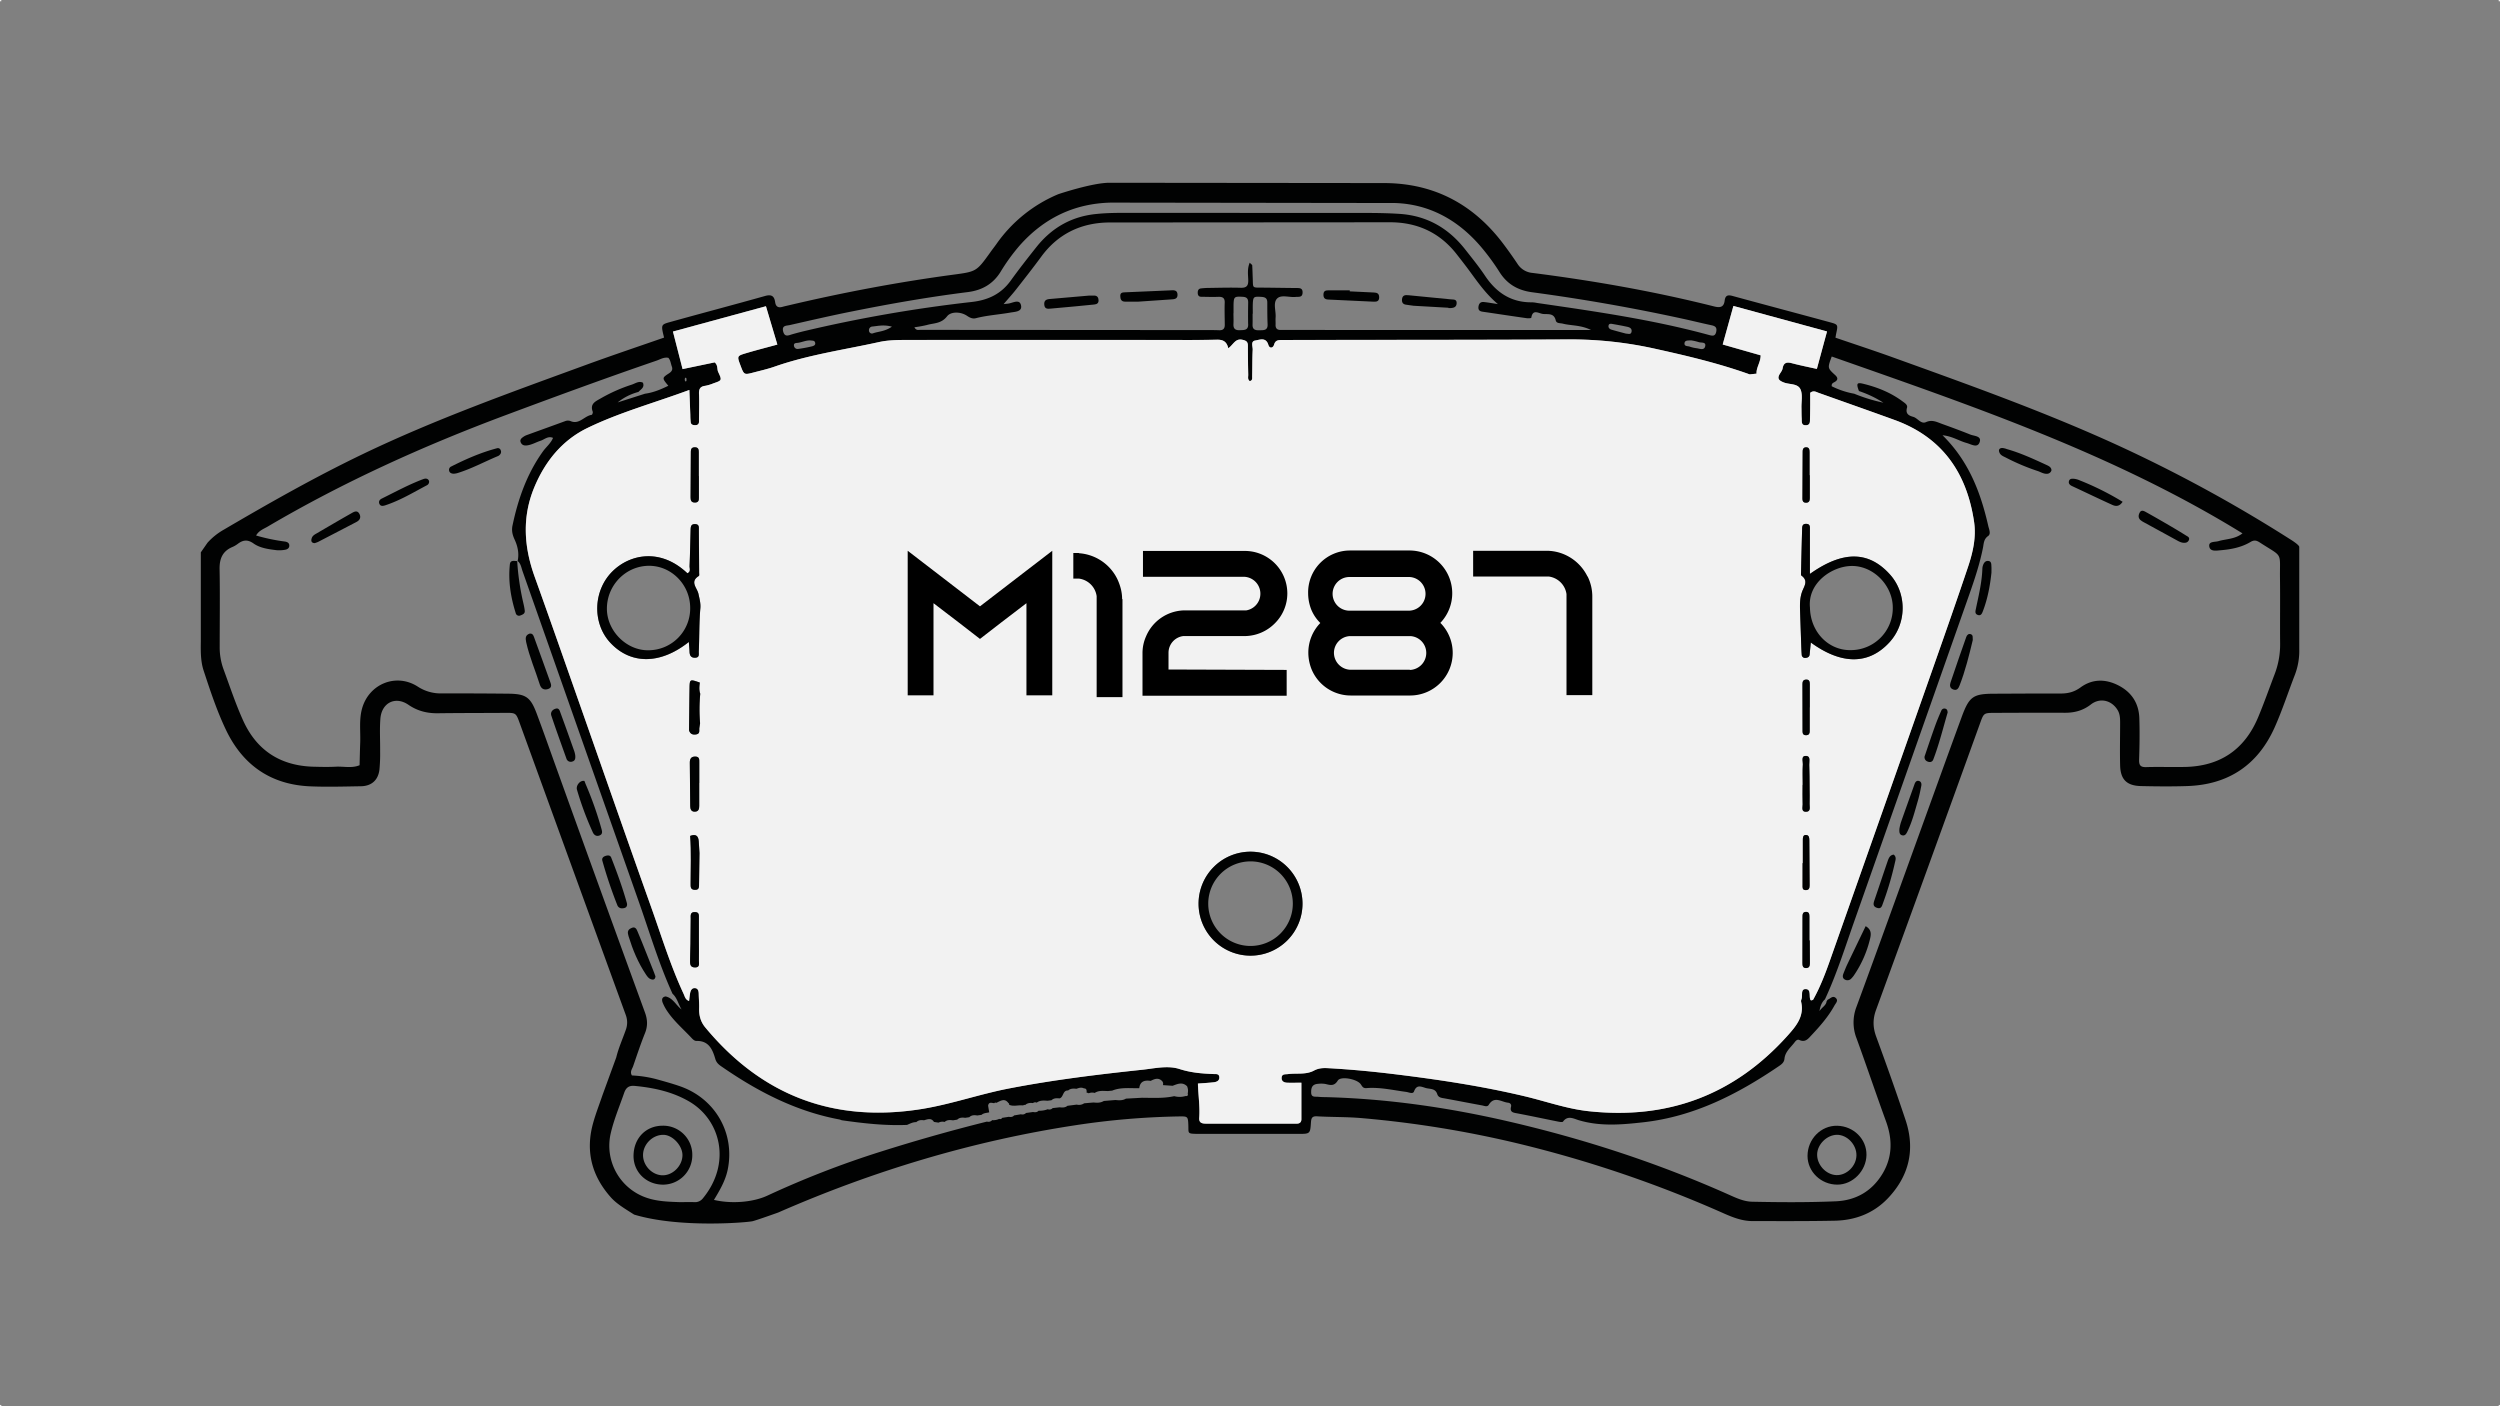 <svg xmlns="http://www.w3.org/2000/svg" viewBox="0 0 1920 1080"><rect x="0" y="0" width="1920" height="1080" fill="#808080" stroke="none"/><defs><style>.cls-1{fill:#010202;}.cls-2{fill:#f2f2f2;}</style></defs><g id="Capa_2" data-name="Capa 2"><g id="Capa_1-2" data-name="Capa 1"><path class="cls-1" d="M1758.77,414.11a1108.7,1108.7,0,0,0-133.5-72.66c-55.72-25.44-113.39-46-170.93-66.76-14.8-5.35-29.76-10.24-44.7-15.35.2-1.15.32-2.06.51-2.95,1.51-7,1.57-7.17-4.78-8.9-24.48-6.67-49-13.16-73.46-19.84-3.59-1-6.74-2-7.38,3.29-.62,5.08-3.6,5.53-8,4.42-46-11.58-92.61-19.77-139.63-25.76a15.07,15.07,0,0,1-11.43-6.91q-5.41-8.1-11.3-15.89c-22.79-30-52.82-46-90.77-46.2L852,140.37c-13.21,0-39.25,8.77-39.25,8.77A109.71,109.71,0,0,0,765,187.77c-1.42,2-3,3.95-4.42,6-10.71,14.93-10.72,14.8-29,17.26-42.37,5.7-84.32,13.66-125.93,23.48-1.5.35-3,.67-4.5,1.09-3.3,1-5.32.09-5.84-3.58-.65-4.52-2.68-6.13-7.64-4.73-24.42,6.88-49,13.33-73.39,20.14-6.73,1.87-6.64,2.19-4.27,11.84-20.1,7-40.3,13.77-60.3,21.09C392,301.47,334,322.13,278.46,348.83c-36.55,17.56-71.78,37.55-106.74,58.05a49.92,49.92,0,0,0-12.34,9.92l-5.15,7.41v68.71c-.11,7.45-.17,15,2.16,22.1,5.12,15.56,10.26,31.2,17.38,46,12.93,26.77,34.41,41.61,64.41,42.89,13,.55,26,.15,39-.07,8.16-.13,13.26-4.7,14.23-12.75a123.94,123.94,0,0,0,.53-13.91c.09-8.37-.44-16.76.18-25.08.92-12.4,11.5-17.71,21.56-10.82,7,4.81,14.46,6.62,22.74,6.5,17.05-.22,34.09-.18,51.13-.29,8.68-.06,8.69-.11,11.63,8q40.65,112,81.39,223.94a16.38,16.38,0,0,1,0,11.64c-2.46,7-5.55,13.84-7.28,21l-10.52,28.84c-2.45,7.23-5.25,14.35-7.28,21.69-5.93,21.35-1.12,40.32,13.53,56.83,4.53,5.1,10.37,8.53,18,13.38,35.07,10.59,87.33,6,91,5.07s19.64-6.66,19.64-6.66c73.15-32,149-54.9,228-67a591.27,591.27,0,0,1,79.53-6.8c7-.12,7.19-.07,7.45,6.57s-1.09,6.7,7.51,6.84l77,0c8.95,0,9.1-.06,9.66-8.75.22-3.35.83-5,4.76-4.74,11.44.65,22.95.38,34.35,1.39A816.16,816.16,0,0,1,1165,878a922.56,922.56,0,0,1,159.58,54.2c6.84,3,13.78,5.6,21.38,5.59,21.08,0,42.15.15,63.21-.29,15.76-.33,29.83-5.71,40.82-17.31,16.32-17.27,21-37.53,13.45-60.07-7.13-21.4-14.71-42.67-22.48-63.85-2.59-7-2.81-13.4-.19-20.58q40.23-110.14,80-220.45c2.78-7.67,2.84-7.72,11.28-7.76,18-.07,36-.16,53.92-.07,7.37,0,13.84-1.74,19.83-6.39,7-5.42,15.87-3.26,20.45,4.19,1.9,3.06,2,6.46,2,9.86,0,10.84-.27,21.69,0,32.53.22,11,5,15.83,16,16.1,11.78.28,23.56.39,35.33,0,31.91-1,54.57-16.29,67.47-45.34,5.89-13.24,10.36-27.13,15.63-40.66a51.37,51.37,0,0,0,3.15-19.09V420.06C1765.81,418.38,1758.77,414.11,1758.77,414.11ZM606.48,249.67c15.69-3.55,31.36-7.19,47.13-10.35,29.73-6,59.59-11.22,89.69-15,10.74-1.36,19.25-6.06,25.11-15.5a147.87,147.87,0,0,1,14.7-20.28c18.62-21,41.92-32.3,70.07-32.94l218.34.32c26.66.92,48.58,13.36,65.85,33.6a172.08,172.08,0,0,1,14.27,19.44c5.92,9.35,14.13,14,25,15.49q58.44,7.83,116.07,20.42c7.24,1.58,14.45,3.38,21.71,4.92,2.89.61,4.33,1.68,3.64,5-.77,3.61-2.84,3.22-5.51,2.49-43.38-11.86-87.81-18.16-132.19-24.62a23.31,23.31,0,0,0-3.69-.48c-16.08.23-27.54-7.45-36.22-20.48-4.64-6.94-9.94-13.44-15.08-20-12.86-16.45-29.41-26.06-50.55-27.44-9.92-.65-19.82-.72-29.73-.73q-89.14,0-178.28-.06c-8.05,0-16.09,0-24.13.8C823.4,166,808,174.65,796,189.7c-6.73,8.48-13.42,17-19.75,25.8-7.4,10.27-17.28,14.95-29.77,16.39a1085.58,1085.58,0,0,0-128,22.2q-4.95,1.18-9.86,2.57c-2.94.83-6,2.65-7.2-2.28C600.38,249.79,604.09,250.21,606.48,249.67Zm703.06,16.47c-.83,3.1-4.12,1.66-6.44,1.31a25.36,25.36,0,0,1-5.4-1.24c-1.5-.57-4.31,0-4-2.7.32-2.31,2.7-2,5.22-2.09a36.82,36.82,0,0,1,5.6,1.3C1306.49,263.45,1310.57,262.31,1309.54,266.14ZM1253,254.94c-.55,2.19-2.28,1.38-4.25,1.28-3.31-.88-7.14-1.88-11-3-1.63-.46-2.77-1.59-2.35-3.34.37-1.47,1.85-1.28,3-1.07,3.9.69,7.81,1.39,11.68,2.25C1252,251.53,1253.52,252.59,1253,254.94ZM979.67,243.73c.36-4.88-2.07-11,1.06-14.35s9.37-.83,14.22-1.33c2.37-.24,5.26.6,5.43-3.21s-2.4-3.62-5-3.64c-8.66-.07-17.34-.25-26-.31-8,0-6.93.4-7.27-6.9-.14-3.4-.2-6.79-.4-10.18,0-.43-.73-.82-1.92-2.07-2,4.67-1.25,9.13-1.14,13.33.12,4.38-1.25,6.08-5.8,5.94-8-.25-16.11,0-24.15.11a52,52,0,0,0-6.49.41c-1.84.25-2.38,1.67-2.35,3.39s.72,3,2.64,3c4.33.06,8.68.22,13,.06,3.35-.12,5.22.67,5.08,4.54-.2,5.57,0,11.16.05,16.73.06,3.08-1.15,4.49-4.36,4.37-4.64-.18-9.3-.12-14-.12q-107.79-.08-215.59-.16c-1.37,0-3.05.64-4.42-2a91.85,91.85,0,0,0,9.63-1.74c5.34-1.56,11-.91,15.47-6.69,2.88-3.72,10.39-3.7,15.37-.33,2.31,1.56,4.33,2.41,6.76,1.79,8.74-2.25,17.72-2.76,26.55-4.33,3.36-.61,9.11-.55,8.13-5.43-1-5.11-5.93-2.17-9.32-1.54-.89.17-1.81.22-4.08.49,3.72-4.35,6.87-7.78,9.72-11.44,6.49-8.28,13-16.57,19.19-25,12.88-17.58,30.59-26,51.86-26.26l216.3-.16c20.72.08,37.89,7.94,50.8,24.43,3.24,4.14,6.49,8.29,9.61,12.52,6.44,8.69,12.47,17.7,22.14,25.9-4.66-.71-7.7-1.28-10.77-1.6-2.69-.28-3.94,1.31-4.18,3.84-.22,2.32.94,3.26,3.14,3.59,11.32,1.65,22.63,3.4,34,5,1.17.17,3.4,0,3.45-.34,1.16-7.16,5.83-3.18,9.17-2.91,3.78.31,8.27-.79,9.6,4.9.59,2.55,3.47,2,5.5,2.54,6.53,1.66,13.56.9,21.67,4.88h-36l-197-.05h-5.57c-2.69,0-3.9-1.4-3.75-4.1C979.7,247.44,979.53,245.57,979.67,243.73ZM962,240.92h.15c0-2.47-.08-5,0-7.43.24-5.69.68-5.85,6.67-5.48,3.08.2,4.48,1.24,4.46,4.38,0,5.57,0,11.15.23,16.71.2,4.8-3,4.46-6.18,4.55s-5.53-.42-5.36-4.38C962.05,246.49,962,243.7,962,240.92Zm-3.39,8.17c.07,4.7-3.15,4.35-6.32,4.5-3.43.16-5.19-1-5-4.72.17-2.76,0-5.54,0-8.31h.07c0-2.16,0-4.31,0-6.47.17-6.25.68-6.51,7-6.14,3.22.17,4.3,1.48,4.24,4.52Q958.43,240.77,958.56,249.09ZM685,250.88c-5.47,3.74-10.2,3.62-14.4,5.06a2.28,2.28,0,0,1-3.23-2.11,2.77,2.77,0,0,1,2.67-3.06C674.42,250.33,678.86,249.19,685,250.88ZM623.56,266a101.27,101.27,0,0,1-10.75,2,2.78,2.78,0,0,1-3.07-2.7c-.15-1.66,1.24-1.85,2.42-1.94,3.65-.31,7-2.3,10.78-1.85,1.15.14,2.55,0,3,1.39C626.65,265,625,265.62,623.56,266ZM539.72,920.44a7.55,7.55,0,0,1-6.53,2.8c-3.72-.13-7.44,0-11.15,0-8.36-.3-16.7-.5-24.79-3.14a42.17,42.17,0,0,1-28.17-49.88c2.47-10.56,6.7-20.54,10.23-30.76,1.38-4,3.52-5.91,8.14-5.48,14.64,1.38,28.94,4.5,41.62,11.84C553.7,860,561.91,893.56,539.72,920.44Zm370.81-78.69a15.79,15.79,0,0,1-8.7.1c-8.19,1.81-16.5,1.28-24.78,1.23l-12.31.67c-2.55,1.53-5.33,1.35-8.12,1.06l-8.9.74c-2.46,1.51-5.13,1.47-7.84,1.16q-3.63.3-7.26.63a7,7,0,0,1-5.7,1l-7.09.91c-1.78,1.48-3.87,1.43-6,1.16l-5.39.61a3.49,3.49,0,0,1-3.78.88,17.13,17.13,0,0,1-7,1.12c-1.2,1.31-2.71,1.31-4.28,1-1.79.26-3.57.5-5.37.74a3.86,3.86,0,0,1-3.93,1l-5.23.88c-1.12,1.29-2.55,1.34-4.08,1.07l-5.15.81a1.56,1.56,0,0,1-2.19.74,10.18,10.18,0,0,1-5.45,1,3.78,3.78,0,0,1-4,1.12q-41.29,10.31-81.87,23.18a723.27,723.27,0,0,0-86.8,33.7c-10.94,5.07-27.43,6.46-41,3.27,4.5-7.45,8.87-14.84,10.6-23.39,5.64-27.88-9.59-54.52-36.77-63.93-6.13-2.12-12.41-3.84-18.67-5.57a89.84,89.84,0,0,0-18.16-2.69c-1.74-2.84.18-4.94.95-7.16,2.93-8.47,5.74-17,9.08-25.3,2.22-5.54,2-10.48-.08-16.08q-34-93.18-67.57-186.51c-5.14-14.24-10.13-28.53-15.45-42.71-4.81-12.88-8.31-15.29-22-15.44q-25.56-.27-51.12-.21a32.14,32.14,0,0,1-18.32-5.25c-16.61-10.67-37.58-2-42.77,17-2.34,8.54-1.09,17.24-1.38,25.87-.21,5.84-.34,11.68-.49,17.53-5.94,2.5-12.16.8-18.23,1.13-5.86.32-11.77.16-17.66,0-25-.81-43.08-12.56-53.4-35.16-5.89-12.9-10.32-26.47-15.25-39.79a49,49,0,0,1-2.9-17.29c0-19.82.29-39.65-.08-59.47-.14-8,2.26-13.79,9.81-17a20.22,20.22,0,0,0,4-2.3c4-3.06,7.5-3.77,12.24-.44,5,3.56,11.5,4.42,17.67,5.17a25,25,0,0,0,6.46-.3c2-.29,3.61-1.4,3.34-3.67-.2-1.72-1.67-2.42-3.33-2.66a145.92,145.92,0,0,1-22.15-4.64c2.12-3.78,5.72-5,8.78-6.78,58.25-34.28,119.54-62,182.83-85.64,38.52-14.38,77.1-28.55,116-41.9,2.86-1,5.61-2.81,9-2.15,1.7,1.84,1.83,4.41,2.68,6.69s0,3.83-2.24,5.27c-5.41,3.5-5.3,3.66-.45,9.51-5.85,2.86-11.58,5.26-17.92,6.1l-21,6.7A42.56,42.56,0,0,1,490.35,301c1.71-2,4.88-3.27,3.43-7.07-3-1.6-5.78.54-8.49,1.44a124.1,124.1,0,0,0-23.66,10.44c-3.93,2.31-8.8,4.06-6.41,10.38.25.65-.38,2.35-.77,2.4-5.62.79-9.43,7.56-16,4.91a5.68,5.68,0,0,0-4.43-.06c-9.84,3.62-19.7,7.14-29.55,10.73a11.2,11.2,0,0,0-2.45,1.28c-1.56,1.07-3.08,2.29-2,4.5.94,1.94,2.64,2.38,4.66,2.13,3.76-.45,7-2.46,10.48-3.58,3.07-1,5.74-3.91,9.57-2.2-1.71,4.18-5.24,6.91-7.74,10.38-12.28,17.15-19.11,36.53-23.4,57-.78,3.71-.07,7,1.61,10.65,2.37,5.08,3.64,10.74,2.34,16.54,2.48,1.95,2.8,5,3.76,7.73q44.39,126.24,88.8,252.49c8.55,24.12,15.75,48.75,26.4,72.1,3.65,3.28,4.47,8.14,6.94,12.07-4.28-3.19-6.47-8.73-12.23-10-3.21.48-3,2.9-2.24,4.88a35.46,35.46,0,0,0,4,7.2c5.15,7.4,12,13.22,18.11,19.78,1.09,1.18,2.32,2.37,3.85,2.33,9.42-.25,12.34,6.65,14.39,13.68,1,3.53,3.29,4.91,5.79,6.62,27.39,18.85,56.5,33.84,89.56,40a12.8,12.8,0,0,1,1.74.6c16.65,2.37,33.33,4.28,50.2,3.58,2.29-.95,4.49-2.21,7.09-2.13,1.7-1.6,3.74-1.75,5.91-1.41,2.75-.77,5.59-2.09,7.67,1.25l3.5.55a6.66,6.66,0,0,1,4.72-.53c1.88-1.75,4.14-1.53,6.41-1.25l3.23-.52c1.75-1.68,3.88-1.73,6.09-1.4l3.18-.47c1.75-1.71,3.89-1.7,6.11-1.33l3.31-.49c1.68-1.49,3.88-1.41,5.88-1.92l-.84-5.1c.5-3.19,2.78-2.1,4.68-1.93a1.27,1.27,0,0,1,1.61-.26c3.14-1.39,6.32-4,9.34.21a.88.88,0,0,1,.45,1.23c3.56,1.65,7.29,0,10.91.58a.93.93,0,0,1,1.37-.27c1.73-1.65,3.84-1.85,6.07-1.57a2.78,2.78,0,0,1,2.9-.34c2.5-1.91,5.39-1.66,8.26-1.47l3.06-.37c1.8-1.7,4-1.66,6.23-1.42,3.19-.95,2.28-6.31,6.55-6.08,1.91-1.65,4.17-1.55,6.46-1.3,1.85-.71,3.71-1.31,5.66-.33,2.53.06,2,2,2.18,3.48a1.39,1.39,0,0,1,1.48.34,6.72,6.72,0,0,1,4.65-.3c3.17-2.1,6.73-1.5,10.21-1.45,1.07-.12,2.15-.22,3.22-.33,6.74-2.77,13.83-1.7,20.8-1.87.63-5.45,4.22-6.28,8.78-5.62,2.93-1.49,5.86-2.76,8.73.12a3.11,3.11,0,0,1,.7,3l.06.15,7.35.5c3.75-1.41,7.51-3.18,11.09.36a8.69,8.69,0,0,1,.5,5.51C912.54,841.12,912.17,842,910.53,841.75Zm78.62-16.87c-2.09.27-4.7-.26-4.83,2.86-.12,2.78,2,3.66,4.35,3.76,3.38.13,6.78,0,10.83,0v28.05c0,2.27-1.33,3.39-3.46,3.4H926.32c-3.11,0-5.66-.51-5.36-4.45.66-8.63-.75-17.2-1-26.33,4.33-.35,8.28-.57,12.19-1,2.24-.26,4.39-1.07,4.23-3.91s-2.46-2.34-4.18-2.4c-8.93-.32-17.56-1-26.36-3.85-9.07-2.94-19.11-.45-28.6.55-34.17,3.62-68.27,7.79-102.06,14.31-22.49,4.33-44.25,12-66.8,15.75Q607.26,868.28,541.56,789c-3.53-4.27-4.83-9.17-4.66-14.66.11-3.7-.26-7.42-.33-11.14-.05-2-.5-4-2.61-4.29-2.73-.36-3.65,1.84-4.05,4.11-.33,1.81-.48,3.63-.75,5.77-2.9-1.06-3.27-3.55-4.22-5.58-10.05-21.64-17-44.44-25-66.84-18.39-51.62-36.4-103.38-54.59-155.08-11.55-32.82-23-65.67-34.79-98.42-8.25-23-9.74-45.86-.19-68.74,8.25-19.78,21.3-35.95,40.63-45.37,24.72-12,51.37-19.26,78.4-29.28.28,7.28.51,13.29.74,19.31a49.08,49.08,0,0,0,.31,5.56c.29,1.86,1.81,2.2,3.48,2.2,1.87,0,2.86-.88,2.88-2.73,0-7.13.31-14.26,0-21.37-.15-3.82,1-5.66,4.85-6.14a31.2,31.2,0,0,0,6.21-1.88c6.62-2.28,6.66-2.31,3.66-8.77-1-2.21,0-5.05-2.69-7.33l-24.65,5.15c-2.41-9.39-4.77-18.57-7.4-28.83l71.43-19.45c2.89,9.74,5.75,19.32,8.77,29.45-8.33,2.27-16.07,4.25-23.75,6.53-7.32,2.17-7.28,2.3-4.59,9.44,2.76,7.34,2.77,7.38,10.1,5.45,5.37-1.41,10.83-2.63,16.07-4.47,26.1-9.14,53.44-13,80.29-18.89,7.34-1.61,14.78-1.61,22.19-1.61q98.53-.09,197.07,0c13.32,0,26.65.12,40-.19,4.55-.11,7.68,1.08,8.92,6.57,3.86-2.68,5.34-7.67,10.68-6.56,3,.63,4.37,1.48,4.38,4.54q0,11.15.27,22.3c.05,1.66-.66,3.64,1.19,4.93,2.22-.45,1.78-2.26,1.82-3.64.16-6.81.06-13.64.41-20.44.13-2.47-1.76-6.47,2-7.08,3.34-.55,8.12-2.79,10,3.24,1,3.4,3.73,2.41,4.4,0,1.09-3.84,3.7-3.58,6.46-3.61q9.3-.07,18.59-.06c67.24-.12,134.48,0,201.72-.43a299.93,299.93,0,0,1,67.13,7.47c24.14,5.34,48.1,11.06,71.39,19.4L1349,287c-.31-4.73,3.11-8.64,3.15-14.06L1323,264.6c2.74-9.83,5.41-19.45,8.23-29.61l71.9,19.6c-2.7,9.91-5.19,19.12-7.81,28.78-6.49-1.46-12.77-2.69-18.95-4.33-3.93-1.05-6.56-.76-7.35,3.92-.23,1.45-1.27,2.8-2.09,4.11-2.37,3.77-.7,5.23,3,6.69,4.43,1.76,10.93.56,12.94,5.58,1.61,4,.52,9.15.62,13.78.06,2.79,0,5.58.19,8.36.14,2.34-.5,5.4,3.45,5.13,3.1-.21,2.86-2.68,2.91-4.83.09-3.71.13-7.43.16-11.14,0-3.09,0-6.18,0-8.92,2.55-2.11,4.49-.73,6.41,0,19.5,6.94,39,13.81,58.46,20.87,36.68,13.31,55.48,40.73,61,78.24,1.71,11.55-.79,22.9-4.44,33.78-8.54,25.5-17.45,50.86-26.37,76.22q-40,113.7-80.11,227.33c-3.69,10.47-7.76,20.76-12.76,29.66-1.56.74-1.93.46-2.19-.33-1-2.91.88-8.19-4-7.86-3.5.24-1.64,5.28-2.82,8a3.17,3.17,0,0,0-.16,1.83c2.54,11.23-4,18.76-10.68,26.18-40.88,45.41-91.83,64.29-152.42,57.76-17-1.83-33.12-7.68-49.65-11.58-33.19-7.84-66.85-12.85-100.67-17-16.61-2-33.25-3.58-50-4.48-3.79-.21-7.21,0-10.72,1.85C1003,825.53,995.85,824,989.15,824.88ZM526,290.68c.26-.8.88-.81,1.18,0a5.42,5.42,0,0,1,0,1.77c-.34.68-.83.71-1.13-.11A2.7,2.7,0,0,1,526,290.68ZM1746.84,518c-4.18,11-8.07,22.07-12.61,32.9-10.39,24.8-29.22,37.57-56.15,38.11-9.92.2-19.84-.17-29.75.13-4.67.15-5.64-1.63-5.49-5.95.36-10.52.51-21.06.17-31.58-.37-11.43-5.86-20-16.14-25.25-9.95-5.07-20-5-29,1.57-4.92,3.59-9.73,4.72-15.44,4.7-16.73-.07-33.45.08-50.18.14-16.91,0-19.82,1.91-25.77,18.13-10.33,28.14-20.47,56.36-30.67,84.54-16.63,45.92-33.12,91.89-50,137.71a33.4,33.4,0,0,0,0,24.24c7.73,21.2,14.92,42.59,22.64,63.79,5.06,13.88,5,27.38-2.64,40.16-8.07,13.43-20.4,20.6-36,21.26-21.36.9-42.74.77-64.12.32-6.34-.13-12-2.77-17.66-5.29-54.37-24.29-110.7-42.69-168.66-56.17-46.56-10.83-93.67-17.66-141.51-18.88a54.37,54.37,0,0,1-5.57-.24c-2.23-.27-5.25.71-5.32-3.32-.09-4.44,1.35-6.4,5.53-6.66a18.72,18.72,0,0,1,5.55.16c3.7.88,6.61,1.83,9.39-2.67,2.14-3.48,14.32-1.3,17.42,2.6,1.31,1.65,1.65,3.46,4.68,3.21,10.27-.82,20.3,1.59,30.41,2.92,2.08.28,5.13,1.89,6-.32,1.92-5.28,5-3.95,8.69-2.77,3.37,1.09,7.65.06,9.17,4.81.92,2.88,3.64,2.9,6.1,3.35,9.43,1.72,18.83,3.58,28.27,5.3,1.72.31,4,1.47,5.18-.44,4.31-7.08,9.74-2.15,14.75-1.64,1.81.19,2.8,1.36,2.35,3.16-1,4.1,1.6,4.46,4.58,5,10.63,2,21.21,4.29,31.82,6.4,1.17.23,3.1.52,3.51,0,3.55-5,8.12-2.35,11.83-1.2,16.47,5,33,3.56,49.68,1.7,39-4.33,72.56-21.54,104.34-43.16,2.08-1.4,4-2.84,4.25-5.7.54-5.34,4.72-8.55,7.68-12.44.91-1.2,2.12-2.68,3.83-1.89,4.61,2.13,6.9-1.21,9.37-3.84,6.6-7,12.89-14.24,17.56-22.73,1-1.77,3.16-3.71.94-5.74s-4,.36-5.85,1.16c-.49.2-.79.89-1.18,1.36-.31,3.32-3.56,4.52-5.47,7.61.63-3.93,1.73-6.82,4.22-9.08,9.23-19.87,15.72-40.76,23-61.36q43.82-124.57,87.68-249.1c4.19-11.94,8.21-23.93,10.68-36.42.61-3,.48-6.52,3.94-8.94,2.37-1.67.7-5.17.08-7.85-5.83-25.69-15-49.74-35.11-69.53,7.48.71,12.69,4.35,18.54,5.94,3.43.93,8.06,4,9.82-.23,2.17-5.22-3.88-5-7-6.24-7.16-2.88-14.42-5.55-21.68-8.17-4-1.43-7.63-3.52-12.39-1.38-3.87,1.73-6.34-3.12-9.85-4.08s-6-2.44-4.7-7c.65-2.3-1.89-3.69-3.61-5-9.09-6.72-19.42-10.83-30.31-13.45-4.65-1.11-5.11,0-3,5.65a84.4,84.4,0,0,1,18.78,8.94,126.29,126.29,0,0,1-22.35-6.87,63.36,63.36,0,0,1-17.32-5.75c-.31-2.3,1.31-2.67,2.52-3.42,2.67-1.67,2-3.45.06-5.2-5.86-5.38-5.86-5.38-2.58-14.22,108.07,38,216.54,74.85,315.45,135.82-5.78,4.56-12.5,4.21-18.52,6-2.72.78-7.47,0-7,3.87.51,4.3,5.33,3.41,8.53,3.13,8-.68,16-2.12,23.07-6.33,2.83-1.69,4.59-1.38,7.29.38,18.14,11.75,15.17,6.66,15.44,27.59.22,16.72-.06,33.44.11,50.17A63.66,63.66,0,0,1,1746.84,518Z"/><path class="cls-2" d="M1516.11,400.79c-5.56-37.51-24.36-64.93-61-78.24-19.45-7.06-39-13.93-58.46-20.87-1.92-.69-3.86-2.07-6.41,0,0,2.74,0,5.83,0,8.92,0,3.71-.07,7.43-.16,11.14,0,2.15.19,4.62-2.91,4.83-3.95.27-3.31-2.79-3.45-5.13-.16-2.78-.13-5.57-.19-8.36-.1-4.63,1-9.75-.62-13.78-2-5-8.51-3.82-12.94-5.58-3.66-1.46-5.33-2.92-3-6.69.82-1.31,1.86-2.66,2.09-4.11.79-4.68,3.42-5,7.35-3.92,6.18,1.64,12.46,2.87,18.95,4.33,2.62-9.66,5.11-18.87,7.81-28.78l-71.9-19.6c-2.82,10.16-5.49,19.78-8.23,29.61l29.15,8.32c0,5.42-3.46,9.33-3.15,14.06l-5.27.58c-23.29-8.34-47.25-14.06-71.39-19.4a299.93,299.93,0,0,0-67.13-7.47c-67.24.39-134.48.31-201.72.43q-9.28,0-18.59.06c-2.76,0-5.37-.23-6.46,3.61-.67,2.37-3.35,3.36-4.4,0-1.86-6-6.64-3.79-10-3.24-3.79.61-1.9,4.61-2,7.08-.35,6.8-.25,13.63-.41,20.44,0,1.38.4,3.19-1.82,3.64-1.85-1.29-1.14-3.27-1.19-4.93q-.25-11.14-.27-22.3c0-3.06-1.35-3.91-4.38-4.54-5.34-1.11-6.82,3.88-10.68,6.56-1.24-5.49-4.37-6.68-8.92-6.57-13.32.31-26.65.19-40,.19q-98.53,0-197.07,0c-7.41,0-14.85,0-22.19,1.61-26.85,5.94-54.19,9.75-80.29,18.89-5.24,1.84-10.7,3.06-16.07,4.47-7.33,1.93-7.34,1.89-10.1-5.45-2.69-7.14-2.73-7.27,4.59-9.44,7.68-2.28,15.42-4.26,23.75-6.53-3-10.13-5.88-19.71-8.77-29.45l-71.43,19.45c2.63,10.26,5,19.44,7.4,28.83l24.65-5.15c2.69,2.28,1.66,5.12,2.69,7.33,3,6.46,3,6.49-3.66,8.77a31.2,31.2,0,0,1-6.21,1.88c-3.83.48-5,2.32-4.85,6.14.3,7.11,0,14.24,0,21.37,0,1.85-1,2.73-2.88,2.73-1.67,0-3.19-.34-3.48-2.2a49.08,49.08,0,0,1-.31-5.56c-.23-6-.46-12-.74-19.31-27,10-53.68,17.25-78.4,29.28-19.33,9.42-32.38,25.59-40.63,45.37-9.55,22.88-8.06,45.78.19,68.74,11.77,32.75,23.24,65.6,34.79,98.42C463.58,593,481.59,644.75,500,696.37c8,22.4,14.91,45.2,25,66.84.95,2,1.32,4.52,4.22,5.58.27-2.14.42-4,.75-5.77.4-2.27,1.32-4.47,4.05-4.11,2.11.29,2.56,2.31,2.61,4.29.07,3.72.44,7.44.33,11.14-.17,5.49,1.13,10.39,4.66,14.66q65.49,79.07,166.83,62.63c22.55-3.72,44.31-11.42,66.8-15.75,33.79-6.52,67.89-10.69,102.06-14.31,9.49-1,19.53-3.49,28.6-.55,8.8,2.85,17.43,3.53,26.36,3.85,1.72.06,4-.3,4.18,2.4s-2,3.65-4.23,3.91c-3.91.46-7.86.68-12.19,1,.24,9.13,1.65,17.7,1,26.33-.3,3.94,2.25,4.46,5.36,4.45H996c2.13,0,3.46-1.13,3.46-3.4V831.54c-4,0-7.45.09-10.83,0-2.33-.1-4.47-1-4.35-3.76.13-3.12,2.74-2.59,4.83-2.86,6.7-.89,13.81.65,20.06-2.71,3.51-1.89,6.93-2.06,10.72-1.85,16.71.9,33.35,2.46,50,4.48,33.82,4.1,67.48,9.11,100.67,17,16.53,3.9,32.61,9.75,49.65,11.58,60.59,6.53,111.54-12.35,152.42-57.76,6.66-7.42,13.22-15,10.68-26.18a3.17,3.17,0,0,1,.16-1.83c1.18-2.69-.68-7.73,2.82-8,4.83-.33,3,4.95,4,7.86.26.79.63,1.07,2.19.33,5-8.9,9.07-19.19,12.76-29.66q40.1-113.65,80.11-227.33c8.92-25.36,17.83-50.72,26.37-76.22C1515.32,423.69,1517.82,412.34,1516.11,400.79ZM530.56,346.91c0-2.16.76-3.41,3.2-3.37,2.62.06,2.89,1.77,2.9,3.68.05,6.14,0,12.27,0,18.41h.09c0,5.53,0,11.05,0,16.58,0,1.87-.18,3.63-2.84,3.73-3,.11-3.58-1.65-3.56-4.06Q530.45,364.41,530.56,346.91Zm-.76,238.86c0-2.86.94-4.78,4.22-4.73s3.06,2.37,3.06,4.55c0,5.24,0,10.48,0,15.72H537c0,5.85,0,11.71,0,17.57,0,2.41-.48,4.4-3.34,4.48s-3.54-2-3.57-4.31C530,608,529.9,596.86,529.8,585.77Zm4,157.21c-4.24,0-3.8-3.27-3.8-6,0-4,.23-8,.28-12,.09-6.47.08-13,.19-19.44,0-2.35-.58-5.25,3.39-5.09,3.35.13,2.87,2.63,2.9,4.67.07,5.86,0,11.73,0,17.59h0c0,4.94.12,9.88,0,14.81C536.67,739.7,537.84,743,533.79,743Zm3.07-63.82c0,2.19.07,4.37-3.24,4.25s-3.23-2.27-3.23-4.47c0-12.32.56-24.63-.36-36.94,4.14-1.67,6.33-.24,6.61,4.17.2,3,.38,6,.56,9Q537,667.15,536.86,679.16Zm.8-123.69c-.19,1.17-.38,2.35-.55,3.53-.26,1.93.72,4.47-2.37,5-2.71.49-4.75-.28-5.55-3.17.13-10.65.2-21.29.36-31.94.11-7.37.2-7.4,7.9-4.67-.35,2.88-.68,5.76.34,8.59A126.6,126.6,0,0,0,537.66,555.47Zm.22-88.44c-1,11.11-.74,22.25-1.19,33.37-.07,2,.73,4.6-2.71,4.76-3.28.15-4.29-1.73-4.39-4.61-.07-2.13-.3-4.24-.54-7.5-22.1,17.58-44.92,17.4-60.53.36-13.78-15-13-40,2-54.7,13.55-13.29,37-17.8,57.4,1.58,2.87-1.16,1.61-3.68,1.69-5.59.38-9.28.57-18.56.8-27.84.07-2.32.29-4.39,3.41-4.32,3.37.08,2.9,2.53,2.92,4.64q.13,16.24.22,32.49c0,.92.24,2.4-.21,2.68-7.21,4.47-1.38,9.07-.34,13.69C537.18,459.64,538.2,463.43,537.88,467ZM960.42,733.94A39.92,39.92,0,1,1,1000.33,694,40,40,0,0,1,960.42,733.94Zm424-387.17c0-1.6.48-3.14,2.49-3.24,2.65-.11,2.81,1.88,2.83,3.75,0,5.89,0,11.78,0,17.66h.16v17.65c0,2.1-.62,3.58-3.12,3.48-2-.09-2.55-1.4-2.54-3.06Q1384.32,364.91,1384.44,346.77Zm0,270.79c-.19-4.92-.06-9.85-.06-14.78h.1c0-5.25-.23-10.49.1-15.71.14-2.37-1.63-6.78,2.61-6.52,3.58.22,2.22,4.44,2.33,7,.24,5.85.21,11.71.26,17.56,0,4,.15,8,0,12-.11,2.47,1.35,6.42-3,6.34C1383.16,623.36,1384.52,619.74,1384.44,617.56Zm-.17-91.84c0-1.93.26-3.72,2.87-3.8s2.77,1.82,2.78,3.7c0,5.86,0,11.73,0,17.6h-.07c0,6.18,0,12.36,0,18.54,0,1.78-.84,2.85-2.73,2.9s-2.77-1-2.77-2.8Q1384.3,543.78,1384.27,525.72Zm.11,137.18h.21c0-5.88,0-11.75,0-17.63,0-1.8,0-4.17,2.54-4,2.39.16,2.44,2.44,2.46,4.29q.12,17.18.19,34.35c0,2-.44,3.75-3,3.69-2.82-.06-2.41-2.24-2.43-4C1384.35,674.05,1384.38,668.47,1384.38,662.9Zm2.65,80.57c-2.55,0-2.73-2-2.73-3.9q0-18,.06-35.92c0-1.59.31-3.1,2.3-3.3,2.61-.25,3,1.54,3,3.51,0,6.14,0,12.27,0,18.41h.28c0,5.84,0,11.68,0,17.51C1390,741.86,1389.41,743.49,1387,743.47Zm63.85-249.9c-15.77,16.95-36.55,17.08-60.13-.12-.33,3.28-.63,6.18-.9,9.09-.17,1.9-1.41,2.58-3.1,2.72a2.55,2.55,0,0,1-3-2.62c-.19-2.46-.28-4.94-.37-7.41q-.46-13.46-.91-26.9c-.14-4.65-.06-9.27,1.52-13.75,1.48-4.2,5.18-8.47-.45-12.52-.49-.34-.31-1.76-.29-2.68.24-10.83.49-21.66.81-32.49.06-2.12-.09-4.65,3.14-4.57s2.85,2.6,2.85,4.71c0,10.8,0,21.59,0,33.74,25.44-18.06,45.18-17.64,61.43.37C1464.7,455.84,1464.46,479,1450.88,493.57Z"/><path class="cls-1" d="M1451.44,441.14c-16.25-18-36-18.43-61.43-.37,0-12.15,0-22.94,0-33.74,0-2.11.44-4.64-2.85-4.71s-3.08,2.45-3.14,4.57c-.32,10.83-.57,21.66-.81,32.49,0,.92-.2,2.34.29,2.68,5.63,4.05,1.93,8.32.45,12.52-1.58,4.48-1.66,9.1-1.52,13.75q.43,13.46.91,26.9c.09,2.47.18,4.95.37,7.41a2.55,2.55,0,0,0,3,2.62c1.69-.14,2.93-.82,3.1-2.72.27-2.91.57-5.81.9-9.09,23.58,17.2,44.36,17.07,60.13.12C1464.46,479,1464.7,455.84,1451.44,441.14Zm-29.85,58.16c-17.38.37-31.24-14-31.54-32.7-1.87-18.87,16.68-31.52,31.54-31.93,16.9-.48,32,14.74,32.07,31.87A32.27,32.27,0,0,1,1421.59,499.3Z"/><path class="cls-1" d="M537.88,467c.32-3.6-.7-7.39-1.5-11-1-4.62-6.87-9.22.34-13.69.45-.28.21-1.76.21-2.68q-.09-16.25-.22-32.49c0-2.11.45-4.56-2.92-4.64-3.12-.07-3.34,2-3.41,4.32-.23,9.28-.42,18.56-.8,27.84-.08,1.91,1.18,4.43-1.69,5.59-20.41-19.38-43.85-14.87-57.4-1.58-15,14.71-15.75,39.66-2,54.7,15.61,17,38.43,17.22,60.53-.36.24,3.26.47,5.37.54,7.5.1,2.88,1.11,4.76,4.39,4.61,3.44-.16,2.64-2.79,2.71-4.76C537.14,489.28,536.89,478.14,537.88,467ZM498.17,499.4c-16.88.36-32.08-14.78-32.07-31.93,0-18,14.42-32.79,32.14-32.94,17.26-.14,31.64,14.32,31.82,32A32.12,32.12,0,0,1,498.17,499.4Z"/><path class="cls-1" d="M537.66,555.47c-.19,1.17-.38,2.35-.55,3.53-.26,1.93.72,4.47-2.37,5-2.71.49-4.75-.28-5.55-3.17.13-10.65.2-21.29.36-31.94.11-7.37.2-7.4,7.9-4.67-.35,2.88-.68,5.76.34,8.59A126.6,126.6,0,0,0,537.66,555.47Z"/><path class="cls-1" d="M537.2,655.15q-.16,12-.34,24c0,2.19.07,4.37-3.24,4.25s-3.23-2.27-3.23-4.47c0-12.32.56-24.63-.36-36.94,4.14-1.67,6.33-.24,6.61,4.17C536.84,649.16,537,652.16,537.2,655.15Z"/><path class="cls-1" d="M533.79,743c-4.24,0-3.8-3.27-3.8-6,0-4,.23-8,.28-12,.09-6.47.08-13,.19-19.44,0-2.35-.58-5.25,3.39-5.09,3.35.13,2.87,2.63,2.9,4.67.07,5.86,0,11.73,0,17.59h0c0,4.94.12,9.88,0,14.81C536.67,739.7,537.84,743,533.79,743Z"/><path class="cls-1" d="M1390,739.78c0,2.08-.58,3.71-3,3.69-2.55,0-2.73-2-2.73-3.9q0-18,.06-35.92c0-1.59.31-3.1,2.3-3.3,2.61-.25,3,1.54,3,3.51,0,6.14,0,12.27,0,18.41h.28C1390,728.11,1390,734,1390,739.78Z"/><path class="cls-1" d="M1386.79,623.44c-3.63-.08-2.27-3.7-2.35-5.88-.19-4.92-.06-9.85-.06-14.78h.1c0-5.25-.23-10.49.1-15.71.14-2.37-1.63-6.78,2.61-6.52,3.58.22,2.22,4.44,2.33,7,.24,5.85.21,11.71.26,17.56,0,4,.15,8,0,12C1389.63,619.57,1391.09,623.52,1386.79,623.44Z"/><path class="cls-1" d="M536.76,382.21c0,1.87-.18,3.63-2.84,3.73-3,.11-3.58-1.65-3.56-4.06q.09-17.47.2-35c0-2.16.76-3.41,3.2-3.37,2.62.06,2.89,1.77,2.9,3.68.05,6.14,0,12.27,0,18.41h.09C536.77,371.16,536.8,376.68,536.76,382.21Z"/><path class="cls-1" d="M1389.93,543.22h-.07c0,6.18,0,12.36,0,18.54,0,1.78-.84,2.85-2.73,2.9s-2.77-1-2.77-2.8q0-18.08-.08-36.14c0-1.93.26-3.72,2.87-3.8s2.77,1.82,2.78,3.7C1389.94,531.48,1389.93,537.35,1389.93,543.22Z"/><path class="cls-1" d="M1389.94,364.94v17.65c0,2.1-.62,3.58-3.12,3.48-2-.09-2.55-1.4-2.54-3.06q0-18.11.16-36.24c0-1.6.48-3.14,2.49-3.24,2.65-.11,2.81,1.88,2.83,3.75,0,5.89,0,11.78,0,17.66Z"/><path class="cls-1" d="M1389.8,679.91c0,2-.44,3.75-3,3.69-2.82-.06-2.41-2.24-2.43-4-.05-5.56,0-11.14,0-16.71h.21c0-5.88,0-11.75,0-17.63,0-1.8,0-4.17,2.54-4,2.39.16,2.44,2.44,2.46,4.29Q1389.73,662.74,1389.8,679.91Z"/><path class="cls-1" d="M537,618.88c0,2.41-.48,4.4-3.34,4.48s-3.54-2-3.57-4.31c-.14-11.1-.23-22.19-.33-33.28,0-2.86.94-4.78,4.22-4.73s3.06,2.37,3.06,4.55c0,5.24,0,10.48,0,15.72H537C537,607.16,537,613,537,618.88Z"/><path class="cls-1" d="M1433.45,887c-.19,12.27-10.53,22.8-22.39,22.8-12.56,0-22.86-9.92-22.88-22.05,0-12.91,10.34-23.44,22.81-23.17C1423.64,864.87,1433.64,874.86,1433.45,887Zm-7.7.29c.12-8.22-7.16-15.84-15-15.76-7.62.08-14.88,7.14-15.18,14.76-.31,8.12,6.68,15.84,14.66,16.19S1425.63,895.52,1425.75,887.32Z"/><path class="cls-1" d="M1432.83,711.29c4.46,2.59,4.23,6,3.46,9.34a84.64,84.64,0,0,1-12.56,28.59,18.1,18.1,0,0,1-1.78,2.13,4,4,0,0,1-5,1c-2-1-1.92-2.92-1.15-4.78.93-2.28,1.8-4.59,2.86-6.81C1423.26,731.13,1427.93,721.48,1432.83,711.29Z"/><path class="cls-1" d="M1681.27,414a3.29,3.29,0,0,1-3.14,2.84c-2.56.28-4.71-1-6.87-2.18-8.06-4.43-16.13-8.82-24.19-13.24a17.62,17.62,0,0,1-3.1-1.95c-2-1.7-1.73-3.91-.65-5.86,1.26-2.26,3.25-1.18,4.79-.33,6.16,3.42,12.27,6.94,18.36,10.5q6.36,3.71,12.6,7.61C1680,412,1681.34,412.44,1681.27,414Z"/><path class="cls-1" d="M1515.1,491.51c-2.79,11.64-5.72,23.61-10.22,35.13-.82,2.11-2,3.94-4.84,2.87s-2.66-3.46-2-5.45c3.89-11.69,8-23.33,12.08-34.94.5-1.4,1.78-2.79,3.6-2S1514.86,489.67,1515.1,491.51Z"/><path class="cls-1" d="M1458.75,636.44a39.6,39.6,0,0,1,1.12-4.76c3.46-9.85,7-19.68,10.51-29.5.55-1.51,1.47-2.87,3.29-2.42s2.2,2.17,1.9,3.7c-.75,3.91-1.55,7.82-2.67,11.63-2.34,7.95-4.32,16-8,23.52-.84,1.71-1.79,3.45-4,2.92S1458.59,639,1458.75,636.44Z"/><path class="cls-1" d="M1575.54,361.14a3.61,3.61,0,0,1-3.23,2.73c-2.6.21-4.75-1.17-7-2a165.93,165.93,0,0,1-24.58-10.32c-1.88-1-4.11-1.69-5.07-3.76s-.41-3.7,2.16-3.73a13.19,13.19,0,0,1,3.55.88c10.66,3,20.67,7.71,30.71,12.31C1573.71,358.05,1575.41,358.91,1575.54,361.14Z"/><path class="cls-1" d="M1495.78,547.26c-3.52,12-6.51,24.27-11,36-.8,2.07-2.66,2.41-4.58,1.52a3.42,3.42,0,0,1-1.85-4.61c2.55-7.56,5.1-15.13,7.79-22.64,1.45-4,3.11-8,4.86-11.94a2.53,2.53,0,0,1,3.1-1.31C1495.51,544.73,1495.71,545.93,1495.78,547.26Z"/><path class="cls-1" d="M1630.17,385.37c-2.61,3.92-5.47,3.5-8,2.35-10.35-4.7-20.58-9.64-30.89-14.44-1.55-.73-2.69-1.82-2.39-3.45.44-2.45,2.59-2.26,4.41-2.07a13.78,13.78,0,0,1,3.53,1A216.55,216.55,0,0,1,1630.17,385.37Z"/><path class="cls-1" d="M1454.35,656.34c2.22,1.75,1.49,4,1,5.94a241.63,241.63,0,0,1-9.09,31c-.87,2.27-1.24,5.15-4.83,3.91-3.31-1.14-2.67-3.51-1.81-6,3.39-9.9,6.65-19.84,10.06-29.72C1450.5,659.17,1451.33,656.71,1454.35,656.34Z"/><path class="cls-1" d="M1529.44,439.76c-1,9.49-2.79,19.8-6.6,29.67-.69,1.8-1.47,3.65-3.82,2.88s-2-2.65-1.56-4.6c2.13-10.26,4.66-20.47,5-31A8.89,8.89,0,0,1,1523,434c.67-1.86,1.85-3.42,4-3.19,2.5.27,2.3,2.46,2.41,4.27C1529.5,436.3,1529.44,437.54,1529.44,439.76Z"/><path class="cls-1" d="M448.62,599.72c.37,0,.67,1.31,1.14,2.43A271.52,271.52,0,0,1,462,636.83c.47,1.74.91,3.75-1.4,4.74-2.54,1.09-4.36-.28-5.31-2.3a242.51,242.51,0,0,1-12.18-32.78C442.21,603.44,445.29,599.26,448.62,599.72Z"/><path class="cls-1" d="M406.78,486.59c2.09-.19,2.76,1.05,3.32,2.6,4.07,11.31,8.24,22.58,12.25,33.9.77,2.18,2.14,4.95-1.48,6.1-3.21,1-5.32-.35-6.33-3.53-3.41-10.87-8-21.34-10.45-32.54C403.39,489.88,403.6,487.74,406.78,486.59Z"/><path class="cls-1" d="M481.59,694.52c0,2.54-1.85,3-3.75,3.08a3.73,3.73,0,0,1-3.7-2.34,347,347,0,0,1-11.52-34.16c-.62-2.23.87-3.35,2.9-3.9,1.67-.45,3.22-.28,3.88,1.41,4.49,11.5,8.72,23.09,12.06,35A6.79,6.79,0,0,1,481.59,694.52Z"/><path class="cls-1" d="M441.77,579.91c.33,2.81-.21,4.49-2.39,5a3.45,3.45,0,0,1-4.38-2.36c-3.93-11-7.89-21.88-11.57-32.91-.91-2.74,1-4.87,3.63-5.45,2.4-.52,2.88,1.9,3.46,3.47,3.6,9.77,7.09,19.58,10.57,29.39A21.56,21.56,0,0,1,441.77,579.91Z"/><path class="cls-1" d="M503.41,749.87c-.3,2.57-1.71,2.73-3.33,2.25-1.89-.57-2.95-2.19-4-3.71-6-9-10.14-18.93-13.31-29.26-.18-.59-.3-1.2-.44-1.8-.59-2.66.89-4,3.12-4.84,2.44-.88,3.41,1,4.1,2.66,2.31,5.35,4.43,10.8,6.6,16.21q3.07,7.7,6.13,15.41C502.76,747.92,503.13,749.08,503.41,749.87Z"/><path class="cls-1" d="M348.64,363.81c-2.05,0-3.44-.74-3.74-2.45a2.77,2.77,0,0,1,1.56-3.05c11.28-5.7,22.81-10.76,35.06-14a2.28,2.28,0,0,1,3,1.4,3,3,0,0,1-.55,3.39,4,4,0,0,1-1.43,1.13C372,354.59,362,360.1,351,363.43A16.13,16.13,0,0,1,348.64,363.81Z"/><path class="cls-1" d="M241.68,417.13c-2.64-.13-2.93-1.81-2.27-3.81s2.31-2.82,3.91-3.75c8.78-5.12,17.54-10.28,26.39-15.28,2-1.13,4.61-2.84,6.32.4,1.37,2.6.37,4.8-2.22,6.15q-14.74,7.7-29.5,15.33A21.55,21.55,0,0,1,241.68,417.13Z"/><path class="cls-1" d="M397.19,430.61A193.89,193.89,0,0,0,402,463.48c.42,1.8.8,3.61,1,5.44.32,2.42-1.59,3.07-3.3,3.74a2.6,2.6,0,0,1-3.63-1.81c-3.84-12.18-5.85-24.62-4.49-37.4.39-3.67,3.55-2.51,5.88-2.53Z"/><path class="cls-1" d="M329.48,369.31a3,3,0,0,1-1.42,3.27c-10.57,5.56-20.82,11.82-32.27,15.53-1.72.56-3.8.88-4.55-1.54-.52-1.7.48-2.95,2-3.68,10.46-5.15,20.71-10.76,31.65-14.87C326.56,367.38,328.53,367.17,329.48,369.31Z"/><path class="cls-1" d="M874.38,231.66c-3.71,0-7.1.05-10.49,0-2.84-.06-3.47-2-3.52-4.39-.06-2.7,1.94-2.7,3.78-2.78,11.38-.51,22.76-1,34.14-1.47,2.68-.11,6.09-.77,6.05,3.49,0,3.44-3,3.3-5.42,3.47C890.63,230.52,882.34,231.1,874.38,231.66Z"/><path class="cls-1" d="M1036.59,223.76c6.15.3,12.3.65,18.45.88,2.45.09,4.09.67,4.16,3.59.07,3.07-1.79,3.58-4.14,3.47-11.68-.54-23.36-1.16-35-1.65-2.8-.12-3.76-1.44-3.64-4.07.12-2.42,1.5-3,3.61-3,5.54,0,11.07,0,16.6,0Z"/><path class="cls-1" d="M836.56,227c1.24,0,2.48,0,3.71,0,2.27,0,3.32,1.32,3.42,3.48.11,2.35-1.23,3.21-3.39,3.39-4.92.44-9.84,1-14.77,1.45L807.06,237c-2.2.2-4.56.48-5-2.54s.73-4.56,4-4.81C816.23,228.83,826.39,227.85,836.56,227Z"/><path class="cls-1" d="M1112.41,236.35c-8.9-.5-17.8-1-26.7-1.52-1.83-.12-3.64-.61-5.48-.77-2.71-.24-3.77-1.7-3.48-4.3.32-2.83,2.13-3.31,4.6-3.06,11,1.11,22,2.14,33,3.22,2,.2,4.61-.24,4.35,3.16-.21,2.83-2.23,3.36-4.51,3.54-.61,0-1.22,0-1.84,0C1112.4,236.53,1112.4,236.44,1112.41,236.35Z"/><path class="cls-1" d="M531.68,887.41a22.53,22.53,0,0,1-22.41,22.4c-12.81,0-22.68-9.5-22.72-21.93,0-13.51,9.26-23.25,22.29-23.34A22.35,22.35,0,0,1,531.68,887.41Zm-23,15.22c7.93.21,15.39-7.22,15.45-15.4.05-7.3-7.45-15.46-14.4-15.67-8.15-.24-15.57,6.81-15.87,15.06S500.59,902.42,508.71,902.63Z"/><path class="cls-1" d="M960.42,654.1A39.92,39.92,0,1,0,1000.33,694,40,40,0,0,0,960.42,654.1Zm0,72.4A32.48,32.48,0,1,1,992.89,694,32.52,32.52,0,0,1,960.42,726.5Z"/><rect class="cls-2" width="1" height="1"/><rect class="cls-2" x="1919" y="1079" width="1" height="1"/><rect class="cls-2" y="1079" width="1" height="1"/><rect class="cls-2" x="1919" width="1" height="1"/></g><g id="Capa_3" data-name="Capa 3"><path d="M808.14,423V534H788.31V463.25L768.8,478.16l-16.18,12.53-16.18-12.53-19.51-14.91V534H697.11V423l19.82,15.23,35.69,27.44,35.69-27.44Z"/><path d="M862.06,459.92v75.5H842.23V457.86a15.8,15.8,0,0,0-13.48-13.48h-4.44V424.71h4.28v.16a35.42,35.42,0,0,1,29.5,19.82,41.57,41.57,0,0,1,2.7,7.46,33.47,33.47,0,0,1,1,8.09Z"/><path d="M988.16,514.49v19.82H877.44V501.64a31.5,31.5,0,0,1,2.7-12.85,32.59,32.59,0,0,1,28.87-20h48.06A13,13,0,0,0,956,443h-78.2V423.12H956a32.63,32.63,0,0,1,32.67,32.68,32.28,32.28,0,0,1-9.36,22.68,32.89,32.89,0,0,1-22.36,10H909a12.91,12.91,0,0,0-11.58,12.85v12.85Z"/><path d="M1106.48,478.64A32.75,32.75,0,0,1,1083,534.15h-45.52a32.58,32.58,0,0,1-30.14-20,34.5,34.5,0,0,1-2.54-12.85,32.67,32.67,0,0,1,9.2-22.84,31.24,31.24,0,0,1-6.82-10,34.5,34.5,0,0,1-2.53-12.85,32.17,32.17,0,0,1,32-32.83h46.47a32.87,32.87,0,0,1,23,55.67ZM1082.21,469a12.94,12.94,0,0,0,.47-25.85h-46.79a12.93,12.93,0,0,0,.32,25.85h46Zm.16,45.53a13.07,13.07,0,0,0,13-13,12.92,12.92,0,0,0-12.21-13h-46.47a12.89,12.89,0,0,0-12.22,12.85,13.07,13.07,0,0,0,13,13H1083Z"/><path d="M1219.25,442.63a34.64,34.64,0,0,1,3.64,15.55v75.66h-19.82V456.27a15.83,15.83,0,0,0-13.49-13.48h-58.21V423h56.31a34.44,34.44,0,0,1,15.54,3.65,35.24,35.24,0,0,1,16,16.18Z"/></g></g></svg>